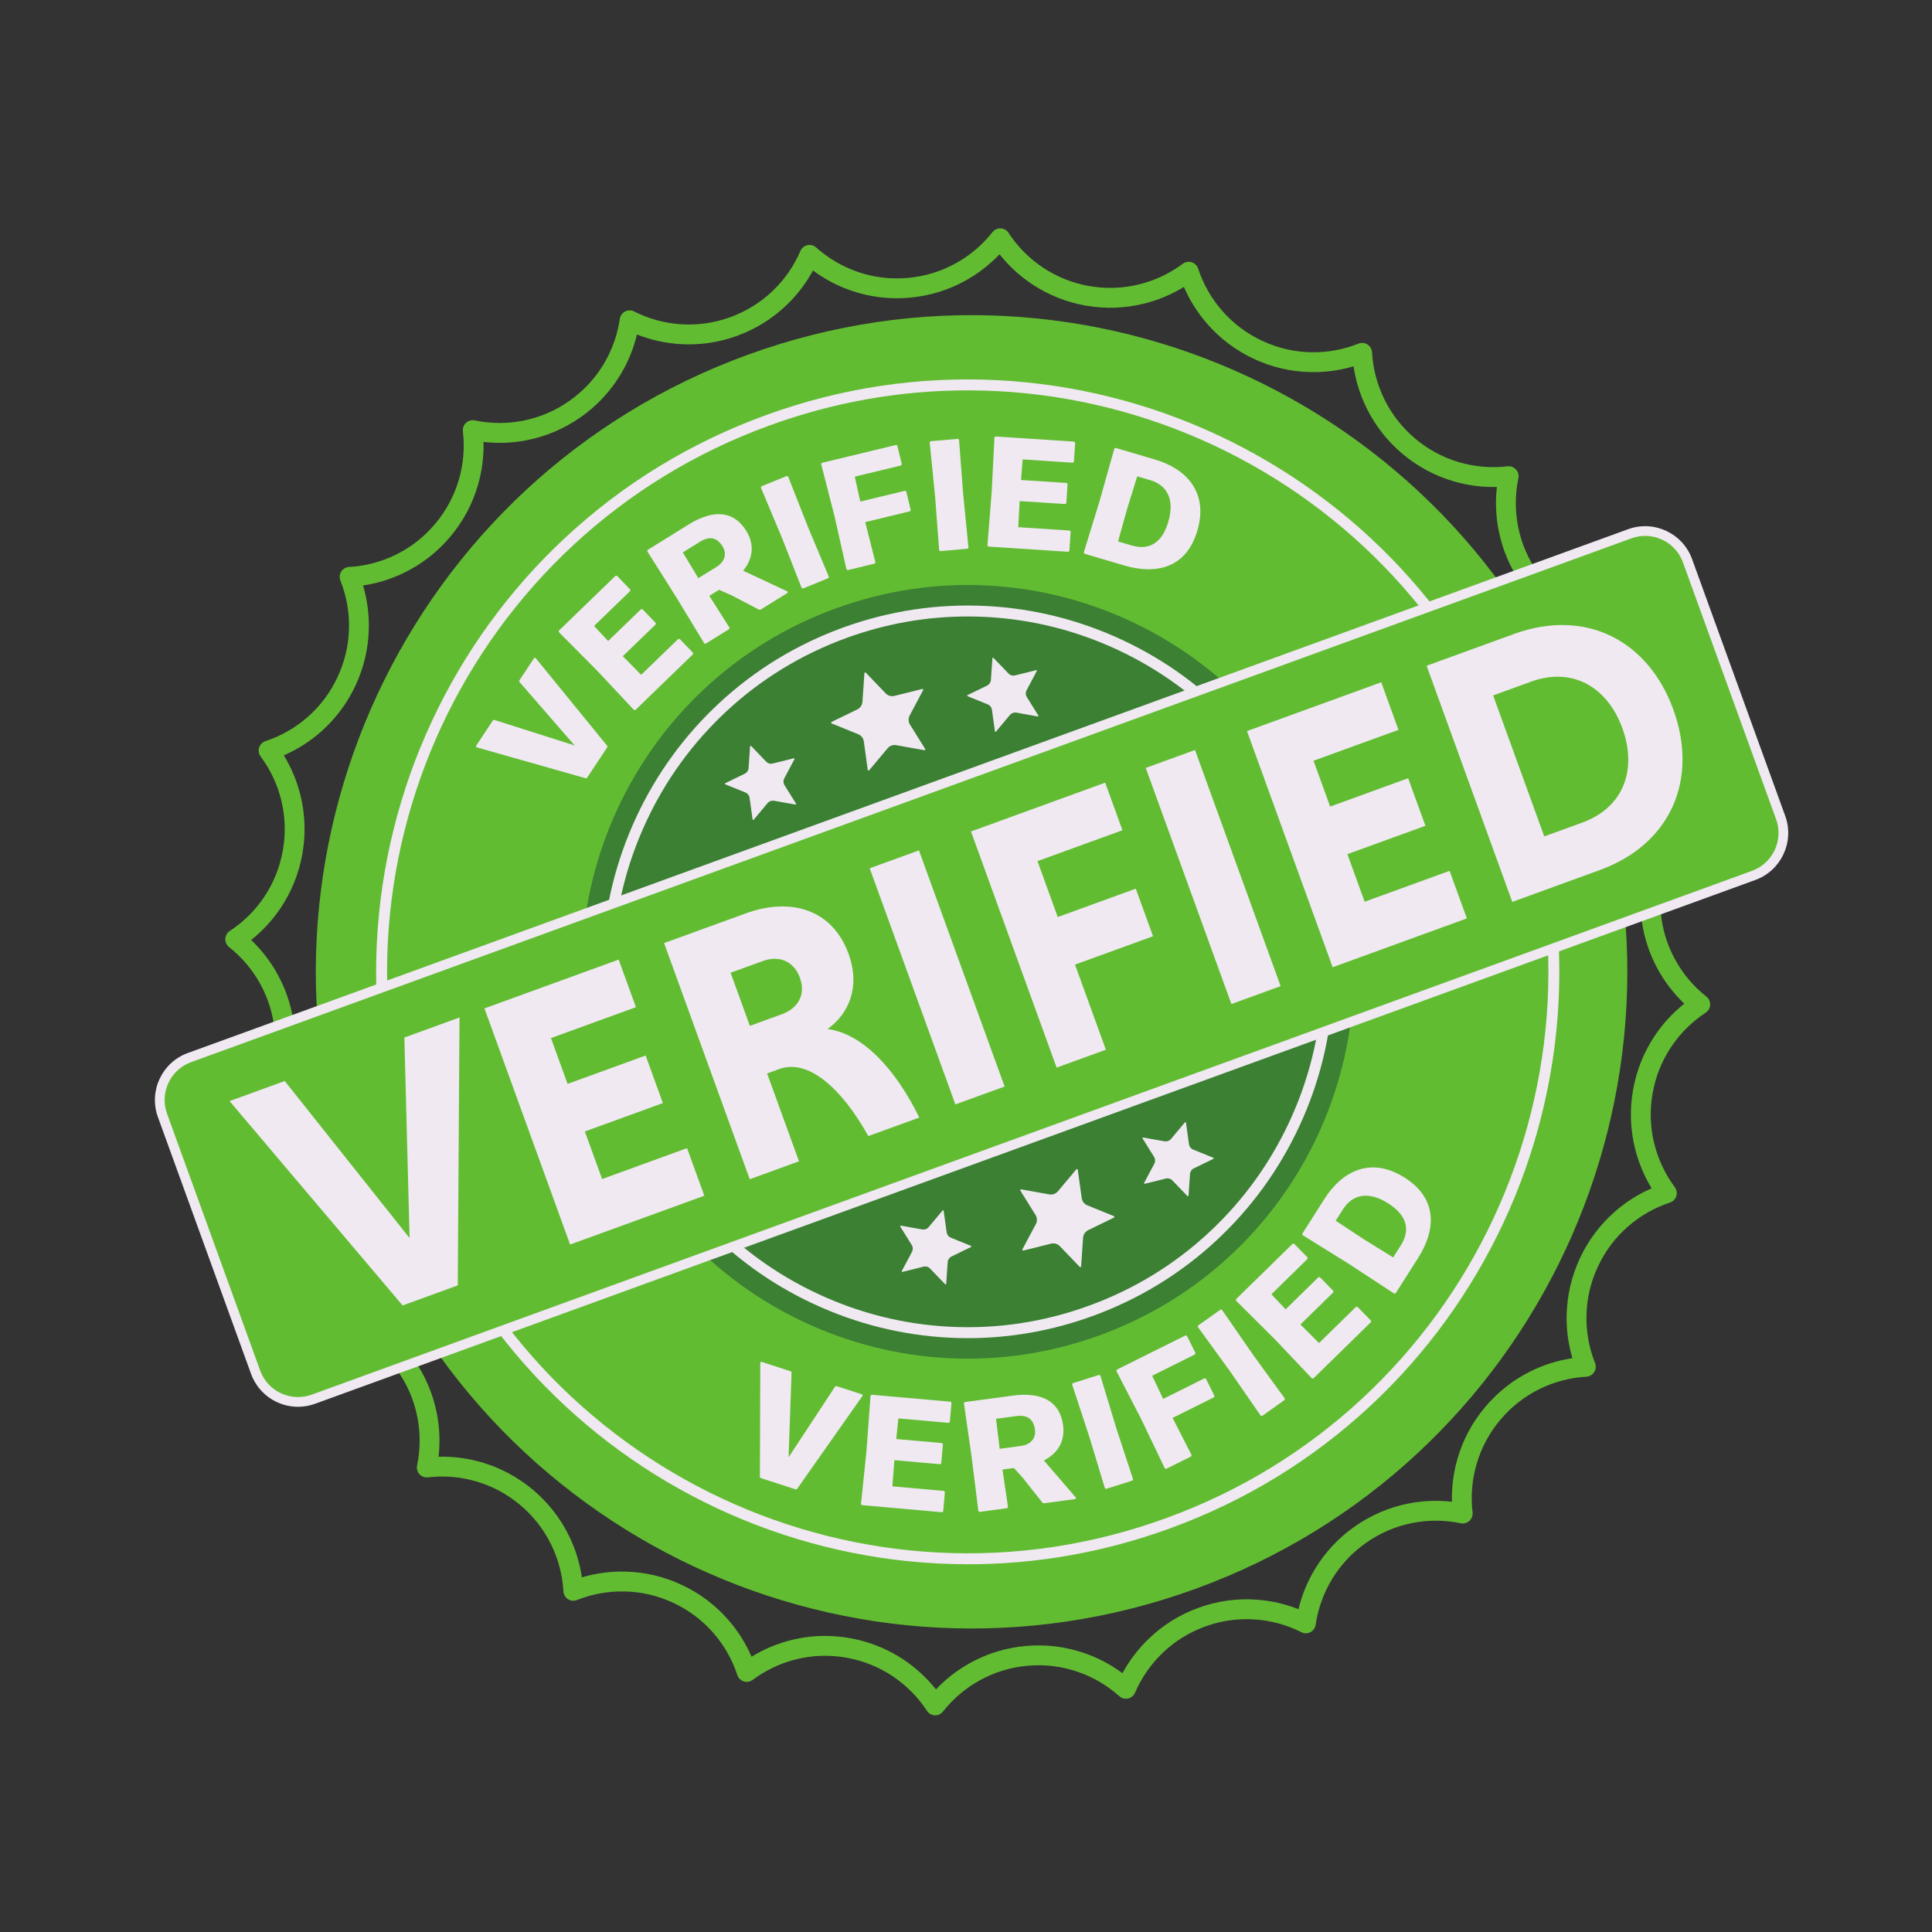 <svg xmlns="http://www.w3.org/2000/svg" xmlns:xlink="http://www.w3.org/1999/xlink" width="500" zoomAndPan="magnify" viewBox="0 0 375 375" height="500" preserveAspectRatio="xMidYMid meet" version="1.0"><rect x="0" y="0" width="375" height="375" fill="#333333" stroke="none"/><defs><clipPath id="bfa42165c7"><path d="M 43.383 44.328 L 332 44.328 L 332 332.938 L 43.383 332.938 Z M 43.383 44.328 " clip-rule="nonzero"/></clipPath></defs><path fill="#62bc32" d="M 308.188 145.137 C 332.176 211.281 298.074 284.383 232.02 308.402 C 165.961 332.426 92.965 298.277 68.977 232.129 C 44.988 165.98 79.09 92.883 145.145 68.859 C 211.203 44.836 284.195 78.988 308.188 145.137 " fill-opacity="1" fill-rule="nonzero"/><path fill="#f0e9f2" d="M 187.777 75.77 C 174.711 75.77 161.82 78.051 149.375 82.578 C 135.074 87.777 122.223 95.625 111.172 105.902 C 105.863 110.844 101 116.336 96.73 122.223 C 92.496 128.055 88.805 134.332 85.75 140.875 C 82.699 147.418 80.262 154.281 78.512 161.273 C 76.742 168.336 75.656 175.59 75.277 182.84 C 74.5 197.922 76.734 212.832 81.93 227.148 C 87.121 241.469 94.957 254.336 105.219 265.402 C 110.152 270.723 115.637 275.586 121.52 279.867 C 127.344 284.105 133.613 287.805 140.145 290.859 C 146.676 293.918 153.531 296.355 160.516 298.109 C 167.566 299.883 174.812 300.969 182.051 301.344 C 197.113 302.129 212 299.891 226.297 294.688 C 240.598 289.488 253.449 281.641 264.5 271.363 C 269.809 266.422 274.668 260.934 278.945 255.043 C 283.176 249.207 286.871 242.934 289.922 236.391 C 292.973 229.848 295.41 222.984 297.16 215.992 C 298.93 208.93 300.02 201.676 300.395 194.426 C 301.172 179.344 298.938 164.434 293.742 150.117 C 288.551 135.801 280.715 122.93 270.449 111.863 C 265.516 106.543 260.035 101.676 254.152 97.398 C 248.328 93.16 242.059 89.461 235.527 86.406 C 228.996 83.352 222.141 80.91 215.156 79.156 C 208.105 77.383 200.859 76.293 193.617 75.918 C 191.668 75.816 189.719 75.77 187.777 75.77 Z M 187.898 303.621 C 185.918 303.621 183.93 303.57 181.941 303.465 C 174.566 303.082 167.184 301.977 160 300.168 C 152.887 298.383 145.902 295.898 139.246 292.785 C 132.59 289.672 126.207 285.902 120.273 281.586 C 114.281 277.227 108.695 272.266 103.668 266.848 C 93.211 255.574 85.227 242.461 79.934 227.875 C 74.645 213.285 72.367 198.098 73.16 182.73 C 73.547 175.344 74.652 167.949 76.457 160.758 C 78.238 153.633 80.719 146.641 83.832 139.977 C 86.938 133.312 90.703 126.918 95.012 120.977 C 99.367 114.977 104.32 109.379 109.73 104.348 C 120.988 93.875 134.086 85.879 148.652 80.582 C 163.215 75.285 178.383 73.004 193.73 73.801 C 201.105 74.18 208.488 75.293 215.672 77.094 C 222.785 78.883 229.77 81.367 236.426 84.48 C 243.082 87.598 249.465 91.363 255.398 95.684 C 261.391 100.039 266.98 104.996 272.004 110.418 C 282.461 121.691 290.445 134.809 295.738 149.391 C 301.027 163.977 303.305 179.168 302.512 194.535 C 302.125 201.922 301.02 209.312 299.215 216.508 C 297.434 223.633 294.953 230.625 291.84 237.289 C 288.73 243.953 284.969 250.348 280.656 256.289 C 276.305 262.293 271.355 267.883 265.941 272.918 C 254.684 283.391 241.586 291.387 227.02 296.684 C 214.344 301.297 201.207 303.621 187.898 303.621 " fill-opacity="1" fill-rule="nonzero"/><g clip-path="url(#bfa42165c7)"><path fill="#62bc32" d="M 160.148 317.531 C 161.754 317.531 163.363 317.676 164.973 317.961 C 168.758 318.633 172.285 320.055 175.461 322.18 C 177.824 323.77 179.902 325.695 181.664 327.914 C 183.617 325.855 185.855 324.129 188.352 322.754 C 191.699 320.914 195.34 319.809 199.176 319.477 C 203.008 319.145 206.781 319.602 210.398 320.84 C 213.094 321.762 215.598 323.078 217.871 324.77 C 219.227 322.277 220.941 320.027 223 318.051 C 225.758 315.406 228.988 313.398 232.605 312.082 C 236.223 310.766 239.988 310.23 243.801 310.488 C 246.641 310.68 249.402 311.305 252.035 312.344 C 252.699 309.586 253.773 306.969 255.25 304.531 C 257.23 301.258 259.832 298.48 262.984 296.273 C 266.141 294.066 269.641 292.57 273.387 291.832 C 276.18 291.281 279.008 291.168 281.82 291.492 C 281.75 288.656 282.113 285.848 282.906 283.109 C 283.973 279.434 285.77 276.078 288.246 273.129 C 290.723 270.18 293.715 267.828 297.145 266.141 C 299.699 264.883 302.402 264.043 305.207 263.629 C 304.398 260.906 304.023 258.098 304.086 255.246 C 304.168 251.422 305.035 247.711 306.664 244.223 C 308.293 240.734 310.574 237.688 313.453 235.172 C 315.594 233.293 317.988 231.781 320.586 230.652 C 319.105 228.234 318.02 225.617 317.34 222.848 C 316.434 219.133 316.312 215.324 316.98 211.531 C 317.652 207.734 319.074 204.203 321.199 201.027 C 322.785 198.66 324.703 196.578 326.926 194.812 C 324.871 192.863 323.141 190.617 321.773 188.117 C 319.934 184.766 318.832 181.117 318.496 177.277 C 318.168 173.441 318.625 169.656 319.859 166.039 C 320.777 163.34 322.094 160.832 323.785 158.555 C 321.293 157.199 319.043 155.48 317.074 153.422 C 314.43 150.66 312.426 147.422 311.113 143.801 C 309.797 140.18 309.262 136.406 309.52 132.594 C 309.711 129.746 310.336 126.98 311.375 124.344 C 308.625 123.68 306.004 122.602 303.57 121.125 C 300.305 119.141 297.531 116.535 295.324 113.379 C 293.121 110.219 291.629 106.715 290.891 102.965 C 290.34 100.164 290.227 97.332 290.551 94.516 C 287.719 94.59 284.914 94.227 282.18 93.43 C 278.512 92.359 275.156 90.562 272.211 88.082 C 269.266 85.602 266.918 82.605 265.238 79.172 C 263.98 76.613 263.141 73.906 262.723 71.102 C 260.008 71.906 257.207 72.281 254.355 72.223 C 250.539 72.141 246.836 71.273 243.352 69.641 C 239.863 68.012 236.82 65.723 234.309 62.84 C 232.434 60.691 230.922 58.301 229.797 55.695 C 227.379 57.176 224.766 58.27 222.004 58.945 C 218.293 59.859 214.492 59.98 210.703 59.309 C 206.914 58.633 203.387 57.215 200.211 55.082 C 197.848 53.496 195.77 51.57 194.008 49.352 C 192.059 51.406 189.816 53.137 187.32 54.512 C 183.973 56.352 180.332 57.453 176.496 57.785 C 172.664 58.121 168.887 57.664 165.273 56.426 C 162.578 55.504 160.074 54.188 157.801 52.496 C 156.449 54.992 154.73 57.242 152.672 59.215 C 149.918 61.859 146.684 63.867 143.066 65.184 C 139.449 66.5 135.684 67.035 131.871 66.781 C 129.031 66.586 126.27 65.965 123.637 64.922 C 122.973 67.676 121.898 70.301 120.422 72.738 C 118.441 76.008 115.84 78.785 112.684 80.992 C 109.531 83.203 106.031 84.695 102.285 85.438 C 99.492 85.988 96.664 86.102 93.848 85.777 C 93.926 88.609 93.559 91.422 92.766 94.16 C 91.695 97.832 89.902 101.191 87.426 104.141 C 84.949 107.09 81.957 109.441 78.527 111.125 C 75.973 112.383 73.27 113.223 70.469 113.641 C 71.27 116.359 71.648 119.168 71.586 122.02 C 71.504 125.844 70.637 129.551 69.012 133.043 C 67.379 136.535 65.098 139.578 62.219 142.098 C 60.074 143.973 57.68 145.488 55.082 146.613 C 56.562 149.031 57.652 151.648 58.332 154.418 C 59.238 158.133 59.359 161.938 58.691 165.734 C 58.02 169.527 56.598 173.062 54.473 176.238 C 52.887 178.609 50.965 180.688 48.746 182.453 C 50.801 184.406 52.531 186.648 53.898 189.148 C 55.738 192.504 56.84 196.148 57.172 199.988 C 57.504 203.824 57.047 207.605 55.812 211.227 C 54.891 213.926 53.578 216.434 51.887 218.711 C 54.379 220.066 56.625 221.785 58.598 223.844 C 61.242 226.609 63.246 229.844 64.559 233.465 C 65.871 237.086 66.41 240.855 66.152 244.676 C 65.957 247.52 65.336 250.281 64.293 252.922 C 67.047 253.582 69.668 254.664 72.102 256.141 C 75.367 258.125 78.141 260.73 80.348 263.887 C 82.555 267.047 84.043 270.551 84.781 274.305 C 85.332 277.102 85.445 279.934 85.121 282.75 C 87.953 282.676 90.762 283.039 93.492 283.836 C 97.16 284.906 100.516 286.703 103.461 289.184 C 106.406 291.664 108.754 294.66 110.438 298.094 C 111.691 300.656 112.531 303.359 112.945 306.164 C 115.664 305.359 118.469 304.984 121.316 305.047 C 125.133 305.125 128.84 305.996 132.328 307.625 C 135.812 309.258 138.852 311.543 141.363 314.422 C 143.238 316.57 144.75 318.969 145.875 321.57 C 148.293 320.09 150.902 318.996 153.668 318.316 C 155.805 317.793 157.973 317.531 160.148 317.531 Z M 181.523 332.938 C 181.496 332.938 181.469 332.938 181.441 332.938 C 180.824 332.91 180.258 332.586 179.918 332.066 C 178.168 329.398 175.945 327.148 173.316 325.383 C 170.594 323.555 167.559 322.332 164.301 321.754 C 161.043 321.176 157.773 321.277 154.586 322.059 C 151.508 322.816 148.648 324.164 146.09 326.07 C 145.594 326.441 144.953 326.547 144.363 326.359 C 143.773 326.176 143.312 325.715 143.117 325.129 C 142.117 322.098 140.551 319.348 138.465 316.957 C 136.309 314.484 133.695 312.52 130.695 311.113 C 127.695 309.715 124.516 308.965 121.234 308.898 C 118.062 308.832 114.953 309.391 111.988 310.566 C 111.414 310.797 110.766 310.734 110.246 310.398 C 109.727 310.066 109.395 309.504 109.363 308.887 C 109.18 305.699 108.379 302.641 106.98 299.793 C 105.535 296.844 103.52 294.266 100.984 292.133 C 98.453 290 95.57 288.457 92.418 287.535 C 89.375 286.648 86.23 286.387 83.062 286.758 C 82.445 286.824 81.836 286.602 81.418 286.145 C 81.004 285.688 80.828 285.059 80.957 284.453 C 81.602 281.324 81.621 278.164 81.008 275.047 C 80.375 271.824 79.09 268.812 77.191 266.098 C 75.297 263.379 72.914 261.141 70.105 259.438 C 67.395 257.789 64.422 256.723 61.27 256.254 C 60.66 256.164 60.125 255.785 59.84 255.238 C 59.555 254.688 59.555 254.039 59.832 253.484 C 61.266 250.633 62.102 247.582 62.312 244.418 C 62.535 241.137 62.074 237.895 60.941 234.781 C 59.812 231.664 58.09 228.883 55.82 226.512 C 53.625 224.219 51.031 222.414 48.105 221.148 C 47.535 220.902 47.121 220.398 46.988 219.797 C 46.855 219.191 47.02 218.559 47.43 218.098 C 49.551 215.719 51.148 212.988 52.172 209.98 C 53.234 206.875 53.625 203.621 53.34 200.32 C 53.055 197.02 52.109 193.883 50.527 191.004 C 49.004 188.223 46.961 185.805 44.461 183.824 C 43.977 183.441 43.707 182.848 43.734 182.23 C 43.762 181.613 44.082 181.043 44.602 180.703 C 47.266 178.953 49.512 176.727 51.277 174.094 C 53.105 171.363 54.324 168.324 54.902 165.062 C 55.48 161.801 55.375 158.527 54.594 155.336 C 53.84 152.254 52.492 149.391 50.586 146.828 C 50.223 146.332 50.113 145.691 50.297 145.102 C 50.484 144.512 50.941 144.047 51.527 143.852 C 54.555 142.852 57.301 141.285 59.688 139.195 C 62.16 137.031 64.125 134.414 65.523 131.41 C 66.926 128.41 67.672 125.223 67.738 121.938 C 67.809 118.762 67.246 115.648 66.07 112.68 C 65.844 112.109 65.902 111.457 66.234 110.934 C 66.57 110.414 67.133 110.086 67.75 110.051 C 70.934 109.867 73.988 109.066 76.832 107.668 C 79.777 106.219 82.352 104.199 84.48 101.66 C 86.609 99.125 88.152 96.238 89.07 93.082 C 89.957 90.035 90.219 86.883 89.848 83.711 C 89.777 83.098 90.004 82.484 90.461 82.066 C 90.918 81.648 91.547 81.477 92.152 81.605 C 95.27 82.25 98.43 82.27 101.543 81.656 C 104.762 81.02 107.77 79.738 110.48 77.836 C 113.191 75.938 115.43 73.551 117.133 70.742 C 118.773 68.023 119.844 65.047 120.305 61.891 C 120.395 61.277 120.773 60.746 121.32 60.461 C 121.871 60.176 122.523 60.172 123.074 60.449 C 125.922 61.887 128.969 62.723 132.129 62.934 C 135.406 63.156 138.641 62.695 141.754 61.562 C 144.863 60.43 147.645 58.703 150.012 56.434 C 152.301 54.238 154.102 51.637 155.363 48.707 C 155.609 48.137 156.113 47.723 156.719 47.59 C 157.32 47.457 157.949 47.621 158.41 48.031 C 160.793 50.156 163.52 51.754 166.516 52.781 C 169.621 53.844 172.867 54.234 176.164 53.949 C 179.461 53.66 182.594 52.715 185.469 51.133 C 188.246 49.605 190.66 47.559 192.637 45.059 C 193.023 44.574 193.613 44.301 194.23 44.328 C 194.852 44.355 195.414 44.68 195.754 45.195 C 197.504 47.867 199.723 50.113 202.355 51.883 C 205.082 53.715 208.117 54.938 211.371 55.516 C 214.633 56.09 217.898 55.988 221.086 55.203 C 224.164 54.449 227.023 53.098 229.578 51.195 C 230.078 50.824 230.719 50.719 231.309 50.902 C 231.898 51.09 232.359 51.547 232.555 52.137 C 233.555 55.168 235.121 57.914 237.207 60.305 C 239.363 62.781 241.98 64.746 244.977 66.148 C 247.977 67.551 251.16 68.301 254.438 68.371 C 257.609 68.438 260.719 67.875 263.68 66.699 C 264.254 66.469 264.902 66.531 265.422 66.863 C 265.945 67.195 266.273 67.758 266.309 68.379 C 266.492 71.562 267.293 74.625 268.691 77.473 C 270.137 80.422 272.156 83 274.688 85.133 C 277.219 87.266 280.102 88.812 283.254 89.73 C 286.297 90.617 289.445 90.879 292.609 90.512 C 293.227 90.438 293.836 90.668 294.254 91.125 C 294.672 91.578 294.844 92.211 294.719 92.816 C 294.07 95.941 294.051 99.105 294.664 102.219 C 295.297 105.441 296.582 108.453 298.477 111.168 C 300.375 113.887 302.758 116.125 305.562 117.832 C 308.277 119.477 311.25 120.547 314.402 121.012 C 315.012 121.098 315.547 121.48 315.832 122.027 C 316.117 122.574 316.121 123.23 315.84 123.781 C 314.406 126.633 313.57 129.684 313.359 132.852 C 313.137 136.129 313.598 139.371 314.727 142.488 C 315.859 145.602 317.582 148.383 319.852 150.754 C 322.043 153.047 324.641 154.852 327.566 156.113 C 328.137 156.359 328.547 156.863 328.684 157.469 C 328.816 158.07 328.652 158.703 328.242 159.164 C 326.117 161.551 324.523 164.281 323.5 167.285 C 322.438 170.395 322.047 173.645 322.332 176.945 C 322.621 180.246 323.566 183.383 325.145 186.262 C 326.668 189.047 328.711 191.461 331.207 193.441 C 331.695 193.824 331.965 194.418 331.941 195.035 C 331.914 195.656 331.59 196.219 331.074 196.559 C 328.406 198.312 326.16 200.539 324.395 203.172 C 322.566 205.902 321.348 208.938 320.77 212.203 C 320.195 215.469 320.297 218.738 321.078 221.93 C 321.836 225.012 323.18 227.875 325.082 230.434 C 325.449 230.93 325.559 231.578 325.371 232.168 C 325.184 232.758 324.727 233.219 324.141 233.414 C 321.113 234.418 318.371 235.984 315.984 238.07 C 313.512 240.234 311.547 242.852 310.148 245.855 C 308.746 248.855 308 252.043 307.934 255.328 C 307.863 258.5 308.426 261.617 309.602 264.582 C 309.828 265.16 309.766 265.809 309.434 266.332 C 309.102 266.852 308.539 267.184 307.922 267.219 C 304.738 267.402 301.684 268.203 298.84 269.598 C 295.891 271.051 293.32 273.066 291.191 275.605 C 289.062 278.145 287.52 281.031 286.602 284.184 C 285.715 287.23 285.453 290.387 285.824 293.555 C 285.895 294.168 285.668 294.781 285.211 295.199 C 284.758 295.617 284.129 295.789 283.52 295.664 C 280.398 295.016 277.238 295 274.133 295.609 C 270.91 296.246 267.906 297.531 265.191 299.43 C 262.477 301.328 260.242 303.715 258.539 306.527 C 256.898 309.238 255.832 312.215 255.363 315.375 C 255.277 315.984 254.898 316.52 254.348 316.805 C 253.801 317.09 253.152 317.094 252.598 316.812 C 249.75 315.379 246.703 314.543 243.539 314.332 C 240.266 314.109 237.031 314.57 233.918 315.703 C 230.809 316.836 228.031 318.559 225.66 320.836 C 223.371 323.031 221.57 325.629 220.305 328.559 C 220.062 329.129 219.559 329.543 218.953 329.676 C 218.352 329.812 217.719 329.645 217.262 329.234 C 214.879 327.105 212.152 325.512 209.152 324.484 C 206.047 323.422 202.805 323.031 199.508 323.316 C 196.211 323.602 193.082 324.551 190.203 326.133 C 187.426 327.66 185.012 329.703 183.035 332.207 C 182.668 332.672 182.113 332.938 181.523 332.938 " fill-opacity="1" fill-rule="nonzero"/></g><path fill="#3b8033" d="M 258.293 163.012 C 272.426 201.977 252.336 245.035 213.422 259.188 C 174.512 273.34 131.512 253.223 117.379 214.258 C 103.246 175.289 123.336 132.227 162.25 118.078 C 201.16 103.926 244.16 124.043 258.293 163.012 " fill-opacity="1" fill-rule="nonzero"/><path fill="#f0e9f2" d="M 187.801 119.656 C 179.816 119.656 171.938 121.051 164.332 123.816 C 155.594 126.996 147.738 131.793 140.984 138.074 C 134.461 144.141 129.234 151.332 125.449 159.445 C 121.66 167.562 119.508 176.191 119.047 185.09 C 118.57 194.312 119.938 203.422 123.109 212.172 C 126.281 220.922 131.074 228.789 137.348 235.551 C 143.406 242.082 150.586 247.316 158.688 251.109 C 166.793 254.898 175.41 257.055 184.301 257.516 C 193.504 257.996 202.602 256.625 211.344 253.445 C 220.082 250.27 227.934 245.477 234.688 239.191 C 241.211 233.125 246.438 225.934 250.227 217.816 C 254.012 209.707 256.164 201.078 256.625 192.172 C 257.102 182.957 255.734 173.844 252.562 165.094 C 249.387 156.344 244.598 148.48 238.324 141.715 C 232.266 135.184 225.086 129.949 216.984 126.156 C 208.879 122.367 200.262 120.207 191.371 119.746 C 190.18 119.688 188.988 119.656 187.801 119.656 Z M 187.871 259.734 C 186.648 259.734 185.422 259.703 184.191 259.637 C 175.027 259.16 166.145 256.938 157.793 253.031 C 149.441 249.125 142.039 243.73 135.793 236.996 C 129.328 230.023 124.387 221.914 121.117 212.895 C 117.848 203.879 116.438 194.488 116.93 184.984 C 117.406 175.805 119.625 166.91 123.527 158.547 C 127.43 150.184 132.816 142.773 139.543 136.516 C 146.504 130.039 154.602 125.098 163.605 121.82 C 172.613 118.547 181.992 117.137 191.48 117.629 C 200.645 118.102 209.527 120.324 217.879 124.234 C 226.23 128.141 233.633 133.539 239.879 140.273 C 246.344 147.242 251.285 155.352 254.551 164.371 C 257.824 173.387 259.234 182.781 258.742 192.281 C 258.266 201.461 256.047 210.355 252.145 218.719 C 248.246 227.082 242.855 234.492 236.129 240.75 C 229.168 247.223 221.07 252.168 212.066 255.445 C 204.227 258.293 196.102 259.734 187.871 259.734 " fill-opacity="1" fill-rule="nonzero"/><path fill="#62bc32" d="M 340.395 169.914 L 60.816 271.586 C 56.281 273.238 51.266 270.895 49.617 266.348 L 31.535 216.492 C 29.887 211.949 32.23 206.926 36.766 205.277 L 316.344 103.602 C 320.883 101.953 325.898 104.297 327.547 108.844 L 345.625 158.695 C 347.277 163.242 344.934 168.262 340.395 169.914 " fill-opacity="1" fill-rule="nonzero"/><path fill="#f0e9f2" d="M 319.324 104.02 C 318.441 104.02 317.543 104.172 316.668 104.488 L 37.09 206.164 C 33.047 207.633 30.953 212.125 32.422 216.172 L 50.5 266.027 C 51.969 270.074 56.453 272.172 60.496 270.703 L 340.074 169.027 L 340.395 169.914 L 340.074 169.027 C 344.117 167.555 346.207 163.066 344.742 159.02 L 326.66 109.164 C 325.512 105.992 322.512 104.02 319.324 104.02 Z M 57.844 273.059 C 53.883 273.059 50.156 270.609 48.73 266.672 L 30.648 216.812 C 28.828 211.789 31.426 206.215 36.445 204.391 L 316.023 102.715 C 321.043 100.891 326.609 103.496 328.434 108.52 L 346.512 158.375 C 348.336 163.402 345.734 168.977 340.719 170.801 L 61.141 272.477 C 60.051 272.871 58.938 273.059 57.844 273.059 " fill-opacity="1" fill-rule="nonzero"/><path fill="#f0e9f2" d="M 171.914 134.586 C 172.352 135.039 172.996 135.227 173.605 135.074 L 179 133.73 C 179.062 133.715 179.125 133.734 179.164 133.789 C 179.203 133.836 179.211 133.906 179.18 133.961 L 176.562 138.879 C 176.27 139.434 176.293 140.105 176.625 140.637 L 179.574 145.367 C 179.609 145.426 179.609 145.488 179.57 145.543 C 179.535 145.598 179.473 145.625 179.41 145.613 L 173.938 144.633 C 173.32 144.523 172.688 144.754 172.285 145.238 L 168.711 149.504 C 168.672 149.551 168.605 149.574 168.543 149.551 C 168.484 149.535 168.441 149.484 168.43 149.422 L 167.664 143.898 C 167.574 143.273 167.16 142.746 166.578 142.512 L 161.422 140.418 C 161.363 140.395 161.328 140.34 161.324 140.273 C 161.32 140.211 161.355 140.156 161.414 140.125 L 166.41 137.691 C 166.977 137.418 167.352 136.859 167.398 136.23 L 167.781 130.672 C 167.785 130.605 167.824 130.555 167.887 130.531 C 167.945 130.508 168.012 130.523 168.055 130.57 L 171.914 134.586 " fill-opacity="1" fill-rule="evenodd"/><path fill="#f0e9f2" d="M 195.746 130.727 C 196.074 131.07 196.562 131.211 197.023 131.094 L 201.102 130.082 C 201.148 130.066 201.195 130.082 201.227 130.121 C 201.254 130.16 201.262 130.211 201.238 130.254 L 199.262 133.973 C 199.039 134.391 199.055 134.898 199.305 135.301 L 201.539 138.879 C 201.562 138.918 201.562 138.969 201.535 139.008 C 201.508 139.047 201.461 139.07 201.414 139.062 L 197.277 138.32 C 196.809 138.238 196.332 138.41 196.023 138.777 L 193.328 142.004 C 193.293 142.039 193.246 142.051 193.199 142.039 C 193.152 142.023 193.121 141.988 193.113 141.941 L 192.531 137.766 C 192.469 137.297 192.156 136.895 191.715 136.719 L 187.82 135.137 C 187.77 135.113 187.742 135.074 187.742 135.027 C 187.738 134.98 187.766 134.934 187.809 134.914 L 191.59 133.074 C 192.016 132.867 192.301 132.445 192.332 131.969 L 192.625 127.766 C 192.625 127.715 192.656 127.676 192.703 127.66 C 192.746 127.645 192.797 127.656 192.828 127.691 L 195.746 130.727 " fill-opacity="1" fill-rule="evenodd"/><path fill="#f0e9f2" d="M 148.711 147.832 C 149.043 148.176 149.531 148.316 149.992 148.199 L 154.066 147.184 C 154.113 147.172 154.16 147.188 154.191 147.23 C 154.223 147.266 154.227 147.316 154.203 147.359 L 152.227 151.078 C 152.004 151.496 152.023 152.004 152.273 152.406 L 154.504 155.98 C 154.527 156.023 154.527 156.074 154.5 156.113 C 154.473 156.156 154.426 156.176 154.379 156.164 L 150.242 155.426 C 149.773 155.344 149.297 155.516 148.988 155.883 L 146.293 159.105 C 146.262 159.145 146.215 159.16 146.168 159.145 C 146.121 159.133 146.086 159.094 146.078 159.043 L 145.496 154.871 C 145.434 154.398 145.121 154 144.68 153.82 L 140.781 152.238 C 140.738 152.223 140.711 152.18 140.707 152.133 C 140.707 152.082 140.734 152.039 140.773 152.02 L 144.555 150.176 C 144.98 149.973 145.266 149.551 145.297 149.074 L 145.59 144.871 C 145.594 144.824 145.621 144.781 145.668 144.766 C 145.715 144.75 145.762 144.762 145.797 144.797 L 148.711 147.832 " fill-opacity="1" fill-rule="evenodd"/><path fill="#f0e9f2" d="M 210.227 240.234 C 210.273 239.605 210.648 239.051 211.215 238.773 L 216.211 236.34 C 216.27 236.312 216.305 236.258 216.301 236.191 C 216.301 236.129 216.262 236.074 216.203 236.047 L 211.047 233.953 C 210.465 233.719 210.051 233.191 209.965 232.566 L 209.195 227.043 C 209.184 226.98 209.141 226.93 209.078 226.914 C 209.016 226.895 208.957 226.914 208.914 226.965 L 205.34 231.23 C 204.938 231.711 204.305 231.941 203.688 231.832 L 198.215 230.855 C 198.152 230.844 198.09 230.871 198.055 230.926 C 198.02 230.977 198.02 231.039 198.051 231.098 L 201 235.828 C 201.336 236.359 201.355 237.031 201.062 237.586 L 198.445 242.504 C 198.418 242.562 198.422 242.629 198.461 242.68 C 198.5 242.73 198.562 242.754 198.629 242.734 L 204.02 241.391 C 204.629 241.238 205.273 241.426 205.711 241.879 L 209.57 245.898 C 209.613 245.941 209.68 245.957 209.738 245.938 C 209.801 245.914 209.84 245.859 209.844 245.797 L 210.227 240.234 " fill-opacity="1" fill-rule="evenodd"/><path fill="#f0e9f2" d="M 230.98 227.879 C 231.012 227.406 231.297 226.984 231.727 226.777 L 235.504 224.938 C 235.547 224.918 235.574 224.875 235.57 224.824 C 235.566 224.773 235.539 224.734 235.496 224.715 L 231.598 223.137 C 231.156 222.957 230.844 222.555 230.781 222.086 L 230.199 217.91 C 230.195 217.863 230.16 217.824 230.113 217.812 C 230.066 217.797 230.02 217.812 229.988 217.852 L 227.289 221.074 C 226.98 221.441 226.504 221.613 226.035 221.527 L 221.898 220.793 C 221.852 220.781 221.805 220.801 221.777 220.84 C 221.75 220.883 221.75 220.93 221.773 220.973 L 224.004 224.551 C 224.258 224.953 224.273 225.461 224.051 225.879 L 222.074 229.598 C 222.051 229.641 222.059 229.688 222.086 229.727 C 222.117 229.77 222.164 229.781 222.211 229.77 L 226.289 228.758 C 226.75 228.641 227.234 228.781 227.566 229.125 L 230.484 232.16 C 230.516 232.195 230.566 232.207 230.609 232.191 C 230.656 232.176 230.688 232.133 230.688 232.086 L 230.98 227.879 " fill-opacity="1" fill-rule="evenodd"/><path fill="#f0e9f2" d="M 183.945 244.988 C 183.98 244.512 184.266 244.09 184.691 243.883 L 188.469 242.043 C 188.516 242.02 188.539 241.977 188.535 241.93 C 188.535 241.883 188.508 241.84 188.461 241.82 L 184.562 240.238 C 184.125 240.062 183.812 239.66 183.746 239.191 L 183.164 235.016 C 183.156 234.965 183.125 234.93 183.078 234.918 C 183.031 234.902 182.984 234.918 182.953 234.953 L 180.254 238.18 C 179.945 238.547 179.473 238.715 179 238.637 L 174.863 237.895 C 174.816 237.887 174.77 237.906 174.742 237.949 C 174.715 237.988 174.715 238.039 174.742 238.078 L 176.969 241.656 C 177.223 242.059 177.238 242.566 177.016 242.984 L 175.039 246.703 C 175.02 246.746 175.02 246.793 175.051 246.836 C 175.082 246.871 175.129 246.891 175.176 246.875 L 179.254 245.859 C 179.715 245.746 180.203 245.883 180.531 246.23 L 183.449 249.266 C 183.48 249.301 183.531 249.312 183.574 249.297 C 183.621 249.277 183.652 249.238 183.656 249.191 L 183.945 244.988 " fill-opacity="1" fill-rule="evenodd"/><path fill="#f0e9f2" d="M 44.562 213.723 L 55.266 209.828 L 79.5 240.305 L 78.488 201.383 L 89.191 197.492 L 88.852 249.492 L 78.148 253.387 L 44.562 213.723 " fill-opacity="1" fill-rule="nonzero"/><path fill="#f0e9f2" d="M 110.656 241.562 L 94.035 195.73 L 120.082 186.258 L 123.434 195.492 L 106.941 201.488 L 110.168 210.387 L 125.316 204.875 L 128.664 214.109 L 113.52 219.617 L 116.867 228.852 L 133.355 222.855 L 136.707 232.09 L 110.656 241.562 " fill-opacity="1" fill-rule="nonzero"/><path fill="#f0e9f2" d="M 148.07 186.531 L 141.809 188.809 L 145.547 199.121 L 151.809 196.844 C 154.836 195.746 156.465 193.09 155.266 189.789 C 154.047 186.418 151.098 185.43 148.07 186.531 Z M 128.902 183.051 L 144.719 177.301 C 153.672 174.043 161.625 176.645 164.703 185.137 C 167.074 191.676 164.672 196.82 160.629 199.738 C 167.426 200.625 173.793 207.465 178.438 216.914 L 168.543 220.512 C 163.312 211.125 156.84 205.469 151.254 207.5 L 148.895 208.355 L 155.082 225.406 L 145.523 228.887 L 128.902 183.051 " fill-opacity="1" fill-rule="nonzero"/><path fill="#f0e9f2" d="M 168.812 168.535 L 178.371 165.059 L 194.992 210.895 L 185.438 214.367 L 168.812 168.535 " fill-opacity="1" fill-rule="nonzero"/><path fill="#f0e9f2" d="M 208.656 187.23 L 214.648 203.746 L 205.09 207.223 L 188.469 161.387 L 214.516 151.914 L 217.863 161.148 L 201.375 167.145 L 205.309 178 L 220.453 172.488 L 223.805 181.723 L 208.656 187.23 " fill-opacity="1" fill-rule="nonzero"/><path fill="#f0e9f2" d="M 222.391 149.051 L 231.949 145.574 L 248.57 191.41 L 239.012 194.883 L 222.391 149.051 " fill-opacity="1" fill-rule="nonzero"/><path fill="#f0e9f2" d="M 258.668 187.738 L 242.043 141.902 L 268.094 132.43 L 271.441 141.664 L 254.953 147.66 L 258.18 156.559 L 273.32 151.051 L 276.672 160.285 L 261.527 165.793 L 264.875 175.027 L 281.367 169.031 L 284.715 178.262 L 258.668 187.738 " fill-opacity="1" fill-rule="nonzero"/><path fill="#f0e9f2" d="M 289.816 134.98 L 299.742 162.348 L 307.078 159.68 C 315.359 156.668 317.738 149.164 314.902 141.344 C 312.094 133.594 305.434 129.305 297.152 132.316 Z M 276.91 129.223 L 293.871 123.055 C 307.805 117.988 319.934 124.332 324.801 137.746 C 329.664 151.164 324.426 163.82 310.492 168.887 L 293.531 175.059 L 276.91 129.223 " fill-opacity="1" fill-rule="nonzero"/><path fill="#f0e9f2" d="M 154.383 289.066 L 147.723 286.914 C 147.578 286.867 147.48 286.77 147.5 286.613 L 147.574 264.582 C 147.582 264.355 147.73 264.309 147.906 264.363 L 153.422 266.152 C 153.57 266.199 153.66 266.324 153.641 266.477 L 153.062 282.859 L 162.051 269.199 C 162.125 269.062 162.27 269.012 162.418 269.059 L 167.238 270.621 C 167.41 270.676 167.5 270.801 167.375 270.988 L 154.742 288.957 C 154.664 289.094 154.527 289.113 154.383 289.066 " fill-opacity="1" fill-rule="nonzero"/><path fill="#f0e9f2" d="M 183.398 289.684 L 183.082 293.266 C 183.066 293.418 182.934 293.531 182.781 293.516 L 167.375 292.152 C 167.223 292.141 167.113 292.008 167.125 291.855 L 168.184 281.613 L 168.965 270.977 C 168.98 270.824 169.109 270.711 169.266 270.727 L 184.426 272.066 C 184.578 272.082 184.691 272.211 184.68 272.367 L 184.367 275.918 C 184.352 276.07 184.219 276.184 184.066 276.168 L 174.375 275.312 L 173.961 279.316 L 182.762 280.094 C 182.918 280.109 183.027 280.242 183.016 280.395 L 182.703 283.945 C 182.688 284.102 182.555 284.211 182.402 284.195 L 173.598 283.418 L 173.211 288.504 L 183.148 289.383 C 183.301 289.398 183.414 289.531 183.398 289.684 " fill-opacity="1" fill-rule="nonzero"/><path fill="#f0e9f2" d="M 193.324 275.387 L 194.043 281.215 L 198.18 280.656 C 199.699 280.453 201.148 279.48 200.883 277.473 C 200.598 275.371 199.316 274.582 197.246 274.859 Z M 208.773 290.613 C 208.918 290.777 208.848 290.941 208.633 290.973 L 202.676 291.773 C 202.52 291.793 202.391 291.75 202.312 291.637 L 198.547 286.871 L 196.801 284.938 L 194.582 285.234 L 195.641 292.438 C 195.66 292.594 195.555 292.73 195.406 292.75 L 190.203 293.449 C 190.051 293.469 189.914 293.363 189.891 293.211 L 188.613 282.965 L 187.109 272.441 C 187.086 272.285 187.195 272.148 187.344 272.129 L 196.562 270.891 C 202.219 270.133 205.723 272.016 206.34 276.613 C 206.742 279.629 205.426 282.043 202.613 283.473 L 208.773 290.613 " fill-opacity="1" fill-rule="nonzero"/><path fill="#f0e9f2" d="M 219.906 287.051 C 219.953 287.199 219.871 287.355 219.727 287.398 L 214.781 288.965 C 214.637 289.012 214.48 288.93 214.438 288.785 L 211.426 278.844 L 208.125 268.801 C 208.078 268.656 208.16 268.5 208.305 268.453 L 213.25 266.891 C 213.395 266.844 213.551 266.922 213.598 267.066 L 216.664 277.184 L 219.906 287.051 " fill-opacity="1" fill-rule="nonzero"/><path fill="#f0e9f2" d="M 231.25 282.355 C 231.316 282.492 231.262 282.656 231.125 282.727 L 226.43 285.066 C 226.289 285.137 226.125 285.078 226.059 284.941 L 221.516 275.465 L 216.73 266.18 C 216.664 266.043 216.719 265.879 216.855 265.809 L 230.043 259.238 C 230.18 259.168 230.344 259.223 230.414 259.363 L 232 262.551 C 232.07 262.691 232.016 262.855 231.875 262.922 L 223.633 267.031 L 225.766 271.531 L 233.734 267.559 C 233.871 267.488 234.035 267.543 234.105 267.684 L 235.691 270.875 C 235.758 271.012 235.703 271.176 235.566 271.246 L 227.598 275.215 L 231.25 282.355 " fill-opacity="1" fill-rule="nonzero"/><path fill="#f0e9f2" d="M 249.34 271.395 C 249.43 271.52 249.398 271.688 249.273 271.777 L 245.043 274.785 C 244.918 274.875 244.746 274.844 244.656 274.719 L 238.754 266.176 L 232.551 257.625 C 232.461 257.5 232.488 257.328 232.613 257.238 L 236.844 254.234 C 236.969 254.145 237.141 254.172 237.23 254.301 L 243.234 262.992 L 249.34 271.395 " fill-opacity="1" fill-rule="nonzero"/><path fill="#f0e9f2" d="M 263.543 253.711 L 266.051 256.285 C 266.16 256.395 266.16 256.566 266.047 256.672 L 254.984 267.5 C 254.879 267.605 254.703 267.605 254.594 267.496 L 247.52 260.027 L 239.969 252.508 C 239.859 252.398 239.863 252.223 239.973 252.113 L 250.859 241.461 C 250.969 241.355 251.141 241.355 251.25 241.469 L 253.738 244.016 C 253.844 244.125 253.84 244.301 253.734 244.406 L 246.777 251.219 L 249.543 254.141 L 255.863 247.953 C 255.973 247.844 256.145 247.848 256.25 247.957 L 258.742 250.504 C 258.848 250.617 258.844 250.789 258.734 250.898 L 252.414 257.082 L 256.02 260.688 L 263.152 253.707 C 263.262 253.602 263.438 253.602 263.543 253.711 " fill-opacity="1" fill-rule="nonzero"/><path fill="#f0e9f2" d="M 264.82 240.605 L 270.41 244.062 L 271.879 241.754 C 273.66 238.957 273.352 236.066 269.469 233.586 C 265.457 231.027 262.438 231.941 260.656 234.742 L 259.258 236.945 Z M 270.938 250.957 C 270.852 251.086 270.684 251.121 270.551 251.043 L 261.922 245.387 L 252.902 239.777 C 252.773 239.695 252.738 239.523 252.82 239.395 L 257.09 232.684 C 260.453 227.398 266.027 224.359 272.68 228.602 C 279.227 232.781 278.605 238.906 275.238 244.191 L 270.938 250.957 " fill-opacity="1" fill-rule="nonzero"/><path fill="#f0e9f2" d="M 117.836 145.094 L 113.992 150.906 C 113.906 151.035 113.789 151.105 113.645 151.047 L 92.57 145.07 C 92.359 145.004 92.352 144.852 92.453 144.699 L 95.641 139.879 C 95.723 139.75 95.867 139.699 96.012 139.758 L 111.539 144.695 L 100.867 132.41 C 100.758 132.301 100.75 132.152 100.836 132.023 L 103.617 127.816 C 103.719 127.66 103.859 127.609 104.004 127.777 L 117.824 144.723 C 117.938 144.832 117.918 144.965 117.836 145.094 " fill-opacity="1" fill-rule="nonzero"/><path fill="#f0e9f2" d="M 131.98 124.078 L 134.465 126.652 C 134.57 126.762 134.566 126.934 134.457 127.043 L 123.387 137.754 C 123.277 137.859 123.105 137.859 123 137.746 L 115.996 130.27 L 108.523 122.746 C 108.418 122.637 108.422 122.465 108.531 122.355 L 119.426 111.812 C 119.535 111.707 119.707 111.711 119.812 111.82 L 122.277 114.371 C 122.383 114.48 122.379 114.656 122.27 114.762 L 115.305 121.5 L 118.043 124.422 L 124.367 118.301 C 124.477 118.195 124.652 118.199 124.758 118.309 L 127.219 120.859 C 127.324 120.969 127.324 121.145 127.211 121.25 L 120.887 127.371 L 124.453 130.98 L 131.594 124.074 C 131.703 123.965 131.875 123.969 131.98 124.078 " fill-opacity="1" fill-rule="nonzero"/><path fill="#f0e9f2" d="M 132.531 107.223 L 135.547 112.219 L 139.082 110.031 C 140.379 109.223 141.301 107.754 140.238 106.035 C 139.129 104.242 137.645 104.047 135.879 105.145 Z M 152.746 114.754 C 152.949 114.848 152.949 115.023 152.766 115.141 L 147.68 118.293 C 147.547 118.375 147.414 118.387 147.297 118.316 L 141.938 115.523 L 139.566 114.477 L 137.672 115.652 L 141.562 121.766 C 141.641 121.898 141.602 122.062 141.473 122.145 L 137.031 124.898 C 136.902 124.98 136.734 124.941 136.656 124.812 L 131.328 116.027 L 125.684 107.078 C 125.605 106.945 125.645 106.777 125.773 106.699 L 133.641 101.816 C 138.473 98.82 142.418 99.105 144.848 103.035 C 146.441 105.609 146.223 108.332 144.25 110.777 L 152.746 114.754 " fill-opacity="1" fill-rule="nonzero"/><path fill="#f0e9f2" d="M 160.859 111.891 C 160.918 112.035 160.852 112.191 160.707 112.25 L 155.926 114.199 C 155.785 114.258 155.629 114.188 155.57 114.047 L 151.793 104.426 L 147.719 94.727 C 147.656 94.586 147.723 94.426 147.867 94.367 L 152.648 92.422 C 152.789 92.359 152.949 92.43 153.004 92.57 L 156.855 102.359 L 160.859 111.891 " fill-opacity="1" fill-rule="nonzero"/><path fill="#f0e9f2" d="M 169.898 109.078 C 169.938 109.227 169.844 109.375 169.695 109.41 L 164.617 110.637 C 164.469 110.672 164.324 110.582 164.285 110.434 L 161.988 100.227 L 159.406 90.152 C 159.367 90.004 159.461 89.859 159.609 89.82 L 173.859 86.383 C 174.008 86.344 174.152 86.438 174.191 86.586 L 175.02 90.031 C 175.059 90.18 174.965 90.328 174.82 90.363 L 165.91 92.516 L 166.98 97.355 L 175.594 95.273 C 175.742 95.242 175.887 95.328 175.926 95.48 L 176.754 98.926 C 176.793 99.078 176.699 99.223 176.551 99.258 L 167.941 101.34 L 169.898 109.078 " fill-opacity="1" fill-rule="nonzero"/><path fill="#f0e9f2" d="M 187.973 106.215 C 187.988 106.371 187.879 106.5 187.723 106.516 L 182.582 106.969 C 182.43 106.98 182.297 106.871 182.285 106.715 L 181.504 96.406 L 180.461 85.938 C 180.449 85.785 180.562 85.652 180.711 85.637 L 185.855 85.188 C 186.008 85.172 186.141 85.285 186.152 85.438 L 186.953 95.926 L 187.973 106.215 " fill-opacity="1" fill-rule="nonzero"/><path fill="#f0e9f2" d="M 207.805 103.266 L 207.574 106.84 C 207.562 106.992 207.434 107.105 207.281 107.098 L 191.922 106.094 C 191.766 106.086 191.652 105.953 191.664 105.801 L 192.48 95.586 L 193.016 84.984 C 193.027 84.832 193.156 84.719 193.309 84.727 L 208.426 85.715 C 208.578 85.723 208.691 85.852 208.684 86.008 L 208.453 89.547 C 208.441 89.699 208.312 89.812 208.16 89.805 L 198.5 89.172 L 198.18 93.168 L 206.957 93.738 C 207.109 93.75 207.223 93.883 207.211 94.031 L 206.98 97.574 C 206.973 97.727 206.844 97.84 206.688 97.828 L 197.91 97.258 L 197.645 102.328 L 207.547 102.973 C 207.703 102.984 207.816 103.113 207.805 103.266 " fill-opacity="1" fill-rule="nonzero"/><path fill="#f0e9f2" d="M 218.77 98.793 L 217.012 105.098 L 219.621 105.867 C 222.781 106.797 225.461 105.707 226.754 101.309 C 228.098 96.758 226.391 94.121 223.223 93.184 L 220.734 92.449 Z M 210.574 107.5 C 210.426 107.457 210.344 107.305 210.387 107.156 L 213.406 97.332 L 216.277 87.148 C 216.32 87.004 216.469 86.918 216.617 86.961 L 224.203 89.203 C 230.18 90.969 234.621 95.465 232.402 103.008 C 230.219 110.426 224.199 111.52 218.219 109.758 L 210.574 107.5 " fill-opacity="1" fill-rule="nonzero"/></svg>